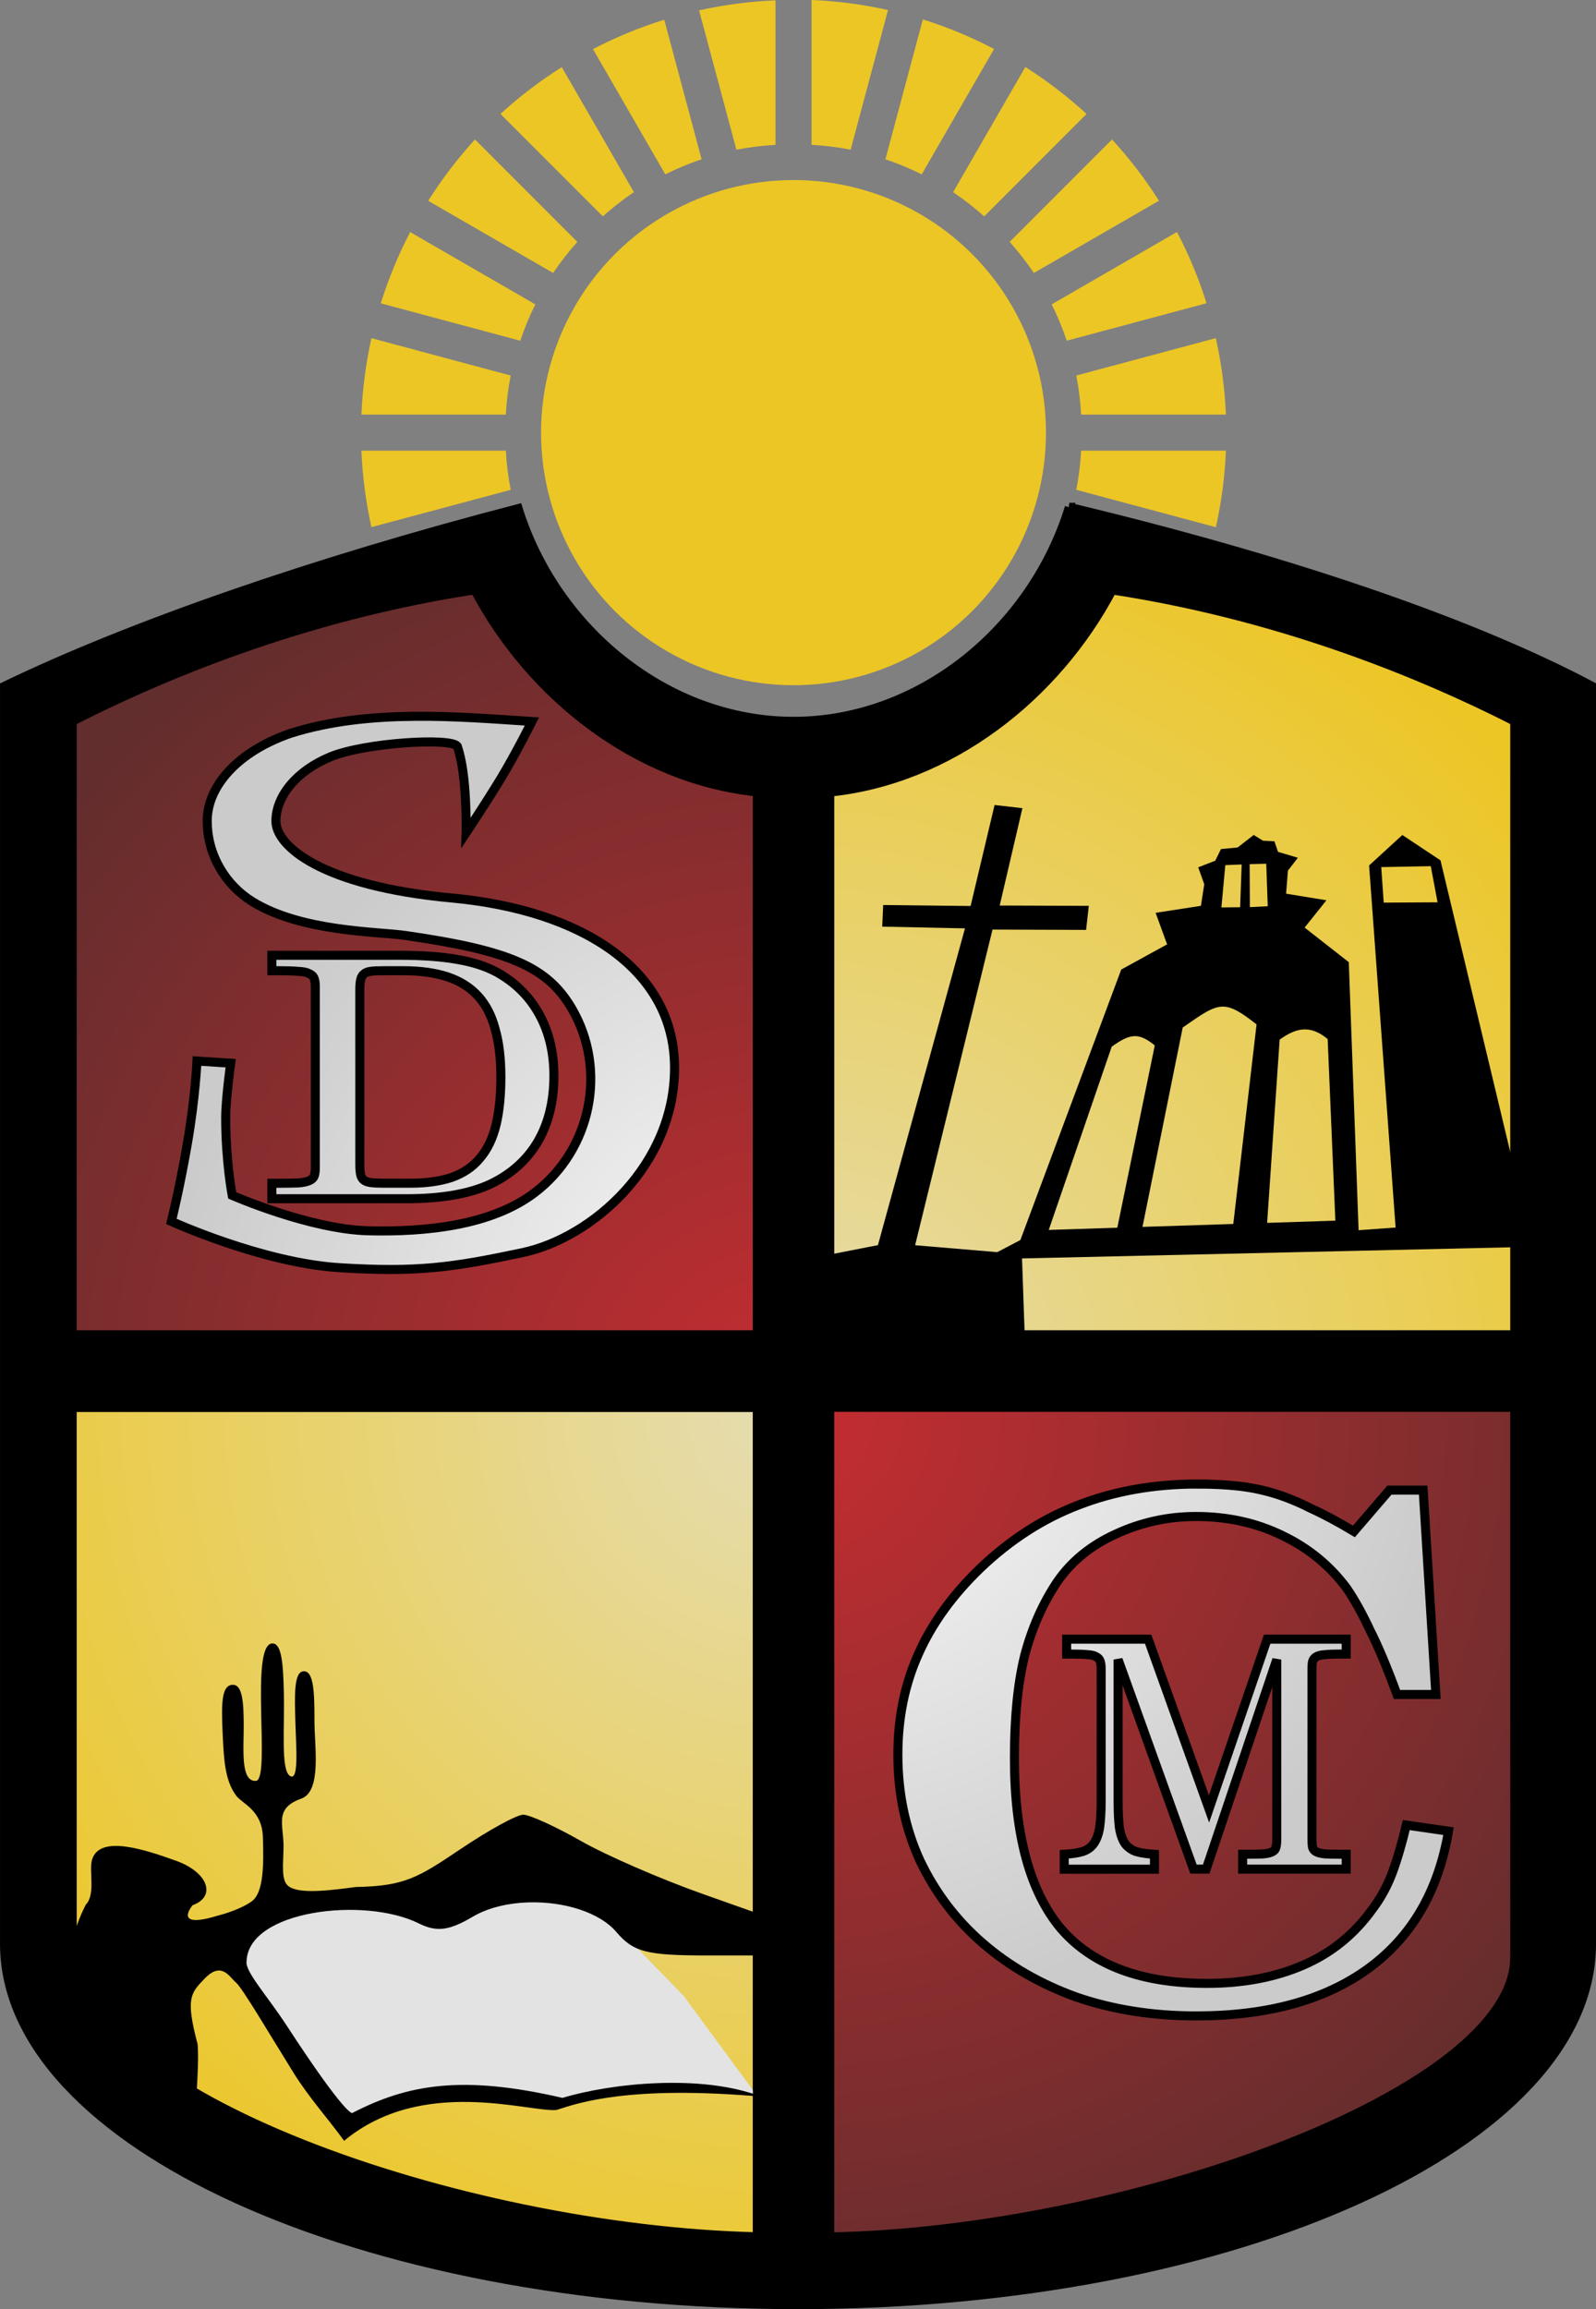 <?xml version="1.0" encoding="UTF-8" standalone="no"?>
<!-- Created with Inkscape (http://www.inkscape.org/) -->

<svg
   width="177"
   height="255.955"
   viewBox="0 0 46.831 67.721"
   version="1.1"
   id="svg5"
   xml:space="preserve"
   inkscape:version="1.2.1 (1:1.2.1+202210291243+9c6d41e410)"
   sodipodi:docname="SD_Moldes.svg"
   xmlns:inkscape="http://www.inkscape.org/namespaces/inkscape"
   xmlns:sodipodi="http://sodipodi.sourceforge.net/DTD/sodipodi-0.dtd"
   xmlns:xlink="http://www.w3.org/1999/xlink"
   xmlns="http://www.w3.org/2000/svg"
   xmlns:svg="http://www.w3.org/2000/svg"><rect x="0" y="0" width="46.831" height="67.721" fill="#808080" stroke="none"/><sodipodi:namedview
     id="namedview7"
     pagecolor="#ffffff"
     bordercolor="#000000"
     borderopacity="0.25"
     inkscape:showpageshadow="2"
     inkscape:pageopacity="0.0"
     inkscape:pagecheckerboard="0"
     inkscape:deskcolor="#d1d1d1"
     inkscape:document-units="mm"
     showgrid="true"
     inkscape:zoom="0.78038721"
     inkscape:cx="519.61385"
     inkscape:cy="517.05102"
     inkscape:window-width="1920"
     inkscape:window-height="1011"
     inkscape:window-x="1920"
     inkscape:window-y="0"
     inkscape:window-maximized="1"
     inkscape:current-layer="layer1"><inkscape:grid
       type="xygrid"
       id="grid182"
       spacingx="1.058"
       spacingy="1.058"
       empspacing="4" /></sodipodi:namedview><defs
     id="defs2"><linearGradient
       inkscape:collect="always"
       id="linearGradient30857"><stop
         style="stop-color:#ffffff;stop-opacity:1;"
         offset="0"
         id="stop30853" /><stop
         style="stop-color:#cbcbcb;stop-opacity:1;"
         offset="1"
         id="stop30855" /></linearGradient><linearGradient
       inkscape:collect="always"
       id="linearGradient22009"><stop
         style="stop-color:#c52d31;stop-opacity:1;"
         offset="0"
         id="stop22005" /><stop
         style="stop-color:#612d2d;stop-opacity:1;"
         offset="1"
         id="stop22007" /></linearGradient><linearGradient
       inkscape:collect="always"
       id="linearGradient18525"><stop
         style="stop-color:#e5ddb3;stop-opacity:1;"
         offset="0"
         id="stop18521" /><stop
         style="stop-color:#ecc625;stop-opacity:1;"
         offset="1"
         id="stop18523" /></linearGradient><radialGradient
       inkscape:collect="always"
       xlink:href="#linearGradient18525"
       id="radialGradient18550"
       cx="103.717"
       cy="56.288"
       fx="103.717"
       fy="56.288"
       r="21.167"
       gradientTransform="matrix(-1.341,-2.9810991e-5,-2.8040777e-7,-1.341,242.775,131.758)"
       gradientUnits="userSpaceOnUse" /><radialGradient
       inkscape:collect="always"
       xlink:href="#linearGradient22009"
       id="radialGradient22011"
       cx="103.717"
       cy="56.285"
       fx="103.717"
       fy="56.285"
       r="21.167"
       gradientTransform="matrix(-1.341,0,-1.1110457e-7,-1.341,242.786,131.756)"
       gradientUnits="userSpaceOnUse" /><radialGradient
       inkscape:collect="always"
       xlink:href="#linearGradient30857"
       id="radialGradient30859"
       cx="104.197"
       cy="54.894"
       fx="104.197"
       fy="54.894"
       r="18.892"
       gradientTransform="matrix(1,0,0,1.016,0,-0.866)"
       gradientUnits="userSpaceOnUse" /><radialGradient
       inkscape:collect="always"
       xlink:href="#linearGradient30857"
       id="radialGradient32087"
       gradientUnits="userSpaceOnUse"
       gradientTransform="matrix(1,0,0,1.016,0,-0.866)"
       cx="104.197"
       cy="54.894"
       fx="104.197"
       fy="54.894"
       r="18.892" /></defs><g
     inkscape:label="Capa 1"
     inkscape:groupmode="layer"
     id="layer1"
     transform="translate(-102.105,-14.936)"><g
       id="g32085"
       transform="translate(21.672,0.107)"><path
         id="rect5118-0"
         style="fill:url(#radialGradient18550);fill-opacity:1;stroke:#000000;stroke-width:0.265;stroke-dasharray:none;stroke-opacity:1"
         d="m 113.067,32.13 c -1.654,3.133 -4.767,5.572 -8.292,5.929 v 15.931 h 20.108 V 35.983 c -3.13,-1.595 -7.209,-3.148 -11.816,-3.853 z M 82.55,56.108 v 15.875 c 0,4.233 11.324,8.256 20.108,8.462 V 56.108 Z"
         sodipodi:nodetypes="cccccccsccc" /><circle
         style="fill:#ecc625;fill-opacity:1;stroke:none;stroke-width:0.232;stroke-dasharray:none;stroke-opacity:1"
         id="path5282-9-1"
         cx="103.717"
         cy="27.517"
         r="7.408" /><path
         id="path5282-9-1-2"
         style="fill:#ecc625;fill-opacity:1;stroke:none;stroke-width:0.397;stroke-dasharray:none;stroke-opacity:1"
         d="m 104.246,14.829 v 4.247 c 0.385,0.022 0.768,0.069 1.147,0.143 l 1.097,-4.096 c -0.738,-0.165 -1.489,-0.263 -2.244,-0.295 z m -1.058,0.01 c -0.754,0.031 -1.505,0.13 -2.242,0.294 l 1.095,4.087 c 0.379,-0.074 0.762,-0.122 1.147,-0.143 z m 4.324,0.559 -1.099,4.102 c 0.365,0.123 0.721,0.27 1.066,0.442 l 2.123,-3.677 c -0.67,-0.35 -1.369,-0.641 -2.09,-0.867 z m -7.588,0.009 c -0.721,0.225 -1.421,0.513 -2.091,0.862 l 2.121,3.673 c 0.345,-0.171 0.701,-0.319 1.066,-0.442 z m 10.595,1.387 -2.119,3.671 c 0.32,0.215 0.624,0.453 0.912,0.71 l 3.004,-3.004 c -0.557,-0.511 -1.158,-0.972 -1.796,-1.377 z m -13.602,0.004 C 96.278,17.201 95.676,17.66 95.118,18.17 l 3.004,3.004 c 0.287,-0.257 0.592,-0.494 0.912,-0.71 z m -2.547,2.121 c -0.51,0.558 -0.969,1.16 -1.373,1.799 l 3.667,2.117 c 0.215,-0.32 0.453,-0.624 0.71,-0.912 z m 18.693,0 -3.004,3.004 c 0.257,0.287 0.494,0.592 0.71,0.912 l 3.671,-2.119 c -0.405,-0.639 -0.865,-1.24 -1.377,-1.796 z m 1.906,2.713 -3.677,2.123 c 0.171,0.345 0.319,0.701 0.442,1.066 l 4.102,-1.099 c -0.226,-0.721 -0.516,-1.421 -0.867,-2.09 z m -22.501,0.003 c -0.349,0.67 -0.637,1.369 -0.862,2.09 l 4.093,1.097 c 0.123,-0.365 0.27,-0.721 0.442,-1.066 z m 23.642,3.11 -4.096,1.097 c 0.074,0.379 0.122,0.762 0.143,1.147 h 4.247 c -0.031,-0.755 -0.13,-1.506 -0.295,-2.244 z m -24.778,0.002 c -0.164,0.737 -0.263,1.487 -0.294,2.242 h 4.237 c 0.022,-0.385 0.069,-0.768 0.143,-1.147 z m -0.294,3.3 c 0.031,0.754 0.13,1.505 0.294,2.242 l 4.087,-1.095 c -0.074,-0.379 -0.122,-0.762 -0.143,-1.147 z m 21.119,0 c -0.022,0.385 -0.069,0.768 -0.143,1.147 l 4.096,1.097 c 0.165,-0.738 0.263,-1.489 0.295,-2.244 z"
         sodipodi:nodetypes="cccccccccccccccccccccccccccccccccccccccccccccccccccccccccccccccccccccc" /><path
         id="rect5118-0-2"
         style="fill:url(#radialGradient22011);fill-opacity:1;stroke:#000000;stroke-width:0.265;stroke-dasharray:none;stroke-opacity:1"
         d="m 94.367,32.126 c -4.609,0.706 -8.689,2.261 -11.817,3.857 V 53.986 H 102.658 V 38.055 c -3.524,-0.357 -6.637,-2.796 -8.291,-5.928 z m 10.408,23.976 v 24.342 c 8.655,-0.158 20.108,-4.233 20.108,-8.205 V 56.103 Z"
         sodipodi:nodetypes="cccccscccscc" /><g
         id="g30783"
         style="fill:#c7c7c7;fill-opacity:0.997;stroke:#000000;stroke-width:0.265;stroke-dasharray:none;stroke-opacity:1"><g
           id="g30765"
           style="fill:url(#radialGradient30859);fill-opacity:1;stroke:#000000;stroke-width:0.265;stroke-dasharray:none;stroke-opacity:1"><path
             id="rect535"
             style="fill:url(#radialGradient32087);fill-opacity:1;stroke:#000000;stroke-width:0.265;stroke-dasharray:none;stroke-opacity:1"
             d="m 92.563,35.837 c -1.217,0.013 -2.455,0.134 -3.611,0.501 -1.522,0.526 -2.43,1.531 -2.438,2.549 -0.008,1.018 0.545,1.905 1.328,2.387 1.447,0.891 3.689,0.873 4.492,0.991 3.064,0.441 4.166,0.924 4.878,2.143 1.051,1.798 0.572,4.147 -1.102,5.408 -1.256,0.946 -3.157,1.153 -4.876,1.109 -1.719,-0.044 -3.988,-1.039 -3.988,-1.039 0,0 -0.191,-1.002 -0.191,-2.273 0,-0.54 0.147,-1.603 0.147,-1.603 l -0.989,-0.064 c 0,0 -0.048,1.067 -0.281,2.415 -0.233,1.348 -0.471,2.288 -0.471,2.288 0,0 2.668,1.218 4.94,1.359 2.272,0.141 3.292,-0.004 5.358,-0.441 2.066,-0.437 4.484,-2.584 4.467,-5.448 -0.017,-2.864 -2.72,-4.601 -6.54,-4.954 -3.82,-0.353 -5.157,-1.528 -5.157,-2.254 0,-0.725 0.597,-1.473 1.601,-1.887 1.004,-0.414 3.508,-0.565 3.718,-0.315 0.305,0.845 0.26,2.546 0.26,2.546 0,0 0.591,-0.886 1.022,-1.597 0.431,-0.711 0.911,-1.669 0.911,-1.669 -1.067,-0.069 -2.261,-0.165 -3.478,-0.153 z m -4.153,7.008 v 0.453 h 0.214 c 0.233,0 0.421,0.006 0.564,0.019 0.143,0.006 0.248,0.028 0.316,0.066 0.075,0.031 0.124,0.079 0.147,0.142 0.023,0.057 0.034,0.135 0.034,0.236 v 5.308 c 0,0.107 -0.011,0.192 -0.034,0.255 -0.023,0.057 -0.072,0.101 -0.147,0.132 -0.068,0.031 -0.173,0.054 -0.316,0.066 -0.143,0.006 -0.331,0.009 -0.564,0.009 h -0.214 v 0.454 h 3.946 c 1.037,0 1.864,-0.145 2.48,-0.435 0.601,-0.29 1.06,-0.702 1.376,-1.237 0.316,-0.541 0.474,-1.187 0.474,-1.936 0,-0.68 -0.143,-1.278 -0.428,-1.795 -0.286,-0.523 -0.7,-0.935 -1.241,-1.237 -0.323,-0.176 -0.714,-0.302 -1.173,-0.378 -0.451,-0.082 -1.018,-0.122 -1.702,-0.122 z m 3.258,0.453 h 0.598 c 0.504,0 0.936,0.06 1.297,0.179 0.361,0.12 0.658,0.305 0.891,0.557 0.233,0.252 0.402,0.576 0.507,0.973 0.113,0.39 0.169,0.859 0.169,1.407 0,0.554 -0.049,1.03 -0.147,1.426 -0.098,0.39 -0.255,0.711 -0.473,0.963 -0.21,0.252 -0.485,0.437 -0.823,0.557 -0.338,0.113 -0.744,0.17 -1.218,0.17 H 91.668 c -0.15,0 -0.271,-0.006 -0.361,-0.019 -0.09,-0.013 -0.158,-0.038 -0.203,-0.076 -0.045,-0.038 -0.075,-0.091 -0.09,-0.16 -0.015,-0.076 -0.023,-0.173 -0.023,-0.293 v -5.128 c 0,-0.12 0.008,-0.214 0.023,-0.283 0.015,-0.076 0.045,-0.132 0.09,-0.17 0.045,-0.044 0.113,-0.073 0.203,-0.085 0.09,-0.013 0.21,-0.019 0.361,-0.019 z m 23.908,15.054 c -1.272,0 -2.437,0.205 -3.494,0.615 -1.041,0.397 -1.999,1.012 -2.875,1.846 -0.826,0.794 -1.437,1.64 -1.833,2.54 -0.396,0.886 -0.595,1.866 -0.595,2.937 0,1.125 0.215,2.157 0.644,3.096 0.446,0.939 1.057,1.746 1.833,2.421 0.776,0.675 1.693,1.204 2.751,1.588 1.074,0.37 2.247,0.556 3.519,0.556 2.098,0 3.783,-0.463 5.056,-1.389 1.272,-0.926 2.057,-2.269 2.354,-4.029 l -1.239,-0.179 c -0.132,0.556 -0.272,1.032 -0.421,1.429 -0.149,0.384 -0.339,0.728 -0.57,1.032 -0.529,0.741 -1.206,1.29 -2.032,1.647 -0.826,0.357 -1.768,0.535 -2.825,0.535 -1.933,0 -3.362,-0.535 -4.287,-1.607 -0.909,-1.085 -1.363,-2.752 -1.363,-5.001 0,-1.191 0.099,-2.19 0.298,-2.997 0.215,-0.82 0.537,-1.548 0.966,-2.183 0.413,-0.595 0.983,-1.058 1.71,-1.389 0.743,-0.344 1.528,-0.516 2.354,-0.516 0.925,0 1.768,0.185 2.528,0.556 0.776,0.37 1.412,0.893 1.908,1.568 0.231,0.344 0.454,0.748 0.669,1.211 0.231,0.45 0.495,1.078 0.793,1.885 h 1.14 l -0.372,-5.993 h -0.991 l -1.041,1.211 c -0.463,-0.278 -0.884,-0.503 -1.264,-0.675 -0.363,-0.185 -0.719,-0.331 -1.066,-0.437 -0.347,-0.106 -0.702,-0.178 -1.066,-0.218 -0.363,-0.04 -0.76,-0.059 -1.19,-0.059 z m -3.845,4.55 v 0.437 h 0.169 c 0.19,0 0.34,0.006 0.453,0.018 0.113,0.006 0.196,0.027 0.249,0.063 0.059,0.03 0.097,0.074 0.115,0.134 0.018,0.054 0.027,0.128 0.027,0.223 v 3.854 c 0,0.321 -0.015,0.583 -0.044,0.785 -0.03,0.196 -0.086,0.354 -0.169,0.473 -0.077,0.113 -0.186,0.193 -0.329,0.241 -0.136,0.042 -0.317,0.069 -0.542,0.081 v 0.437 h 2.648 v -0.437 c -0.225,-0.012 -0.406,-0.039 -0.542,-0.081 -0.136,-0.048 -0.246,-0.128 -0.329,-0.241 -0.077,-0.119 -0.13,-0.277 -0.16,-0.473 -0.024,-0.202 -0.036,-0.464 -0.036,-0.785 V 63.5 l 2.212,6.146 h 0.373 L 117.897,63.5 v 5.272 c 0,0.101 -0.009,0.181 -0.026,0.241 -0.012,0.054 -0.048,0.095 -0.107,0.125 -0.059,0.03 -0.145,0.05 -0.257,0.062 -0.107,0.006 -0.255,0.009 -0.444,0.009 h -0.168 v 0.437 h 3.039 v -0.437 h -0.169 c -0.19,0 -0.341,-0.003 -0.453,-0.009 -0.113,-0.012 -0.198,-0.032 -0.257,-0.062 -0.053,-0.03 -0.089,-0.072 -0.107,-0.125 -0.012,-0.059 -0.018,-0.14 -0.018,-0.241 v -4.996 c 0,-0.095 0.006,-0.169 0.018,-0.223 0.018,-0.059 0.054,-0.104 0.107,-0.134 0.059,-0.036 0.145,-0.057 0.257,-0.063 0.113,-0.012 0.264,-0.018 0.453,-0.018 h 0.169 V 62.902 h -2.319 l -1.706,4.978 -1.786,-4.978 z" /></g><g
           id="g30772"
           style="fill:#c7c7c7;fill-opacity:0.997;stroke:#000000;stroke-width:0.265;stroke-dasharray:none;stroke-opacity:1"
           transform="translate(-22.569,4.008)"><g
             id="path30643"
             style="fill:#c7c7c7;fill-opacity:0.997;stroke:#000000;stroke-width:0.265;stroke-dasharray:none;stroke-opacity:1" /><g
             aria-label="C"
             id="text30700"
             style="font-size:7.056px;font-family:'Tibetan Machine Uni';-inkscape-font-specification:'Tibetan Machine Uni';fill:#c7c7c7;fill-opacity:0.997;stroke:#000000;stroke-width:0.082;stroke-dasharray:none;stroke-opacity:1"
             transform="matrix(3.597,0,0,2.88,-90.288,-112.512)" /></g></g><path
         id="rect30967-7"
         style="fill:#000000;fill-opacity:1;stroke:none;stroke-width:0.253;stroke-dasharray:none"
         d="m 109.617,38.438 -0.704,2.962 -2.565,-0.029 -0.028,0.634 2.428,0.051 -2.554,9.29 -1.915,0.374 0.013,2.739 6.22,-0.162 -0.09,-2.561 14.991,-0.342 -2.712,-11.333 -1.119,-0.743 -0.976,0.893 0.778,10.619 -1.086,0.078 -0.288,-7.861 -1.296,-1.014 0.64,-0.801 -1.183,-0.193 0.053,-0.677 0.292,-0.377 -0.582,-0.172 -0.107,-0.312 -0.333,-0.015 -0.274,-0.169 -0.472,0.367 -0.488,0.046 -0.169,0.342 -0.499,0.194 0.177,0.495 -0.097,0.634 -1.33,0.205 0.337,0.925 -1.346,0.739 -2.959,7.932 -0.679,0.356 -2.41,-0.203 2.271,-9.258 2.746,0.01 0.079,-0.705 -2.614,-0.01 0.666,-2.855 z m 7.971,1.722 0.044,1.247 -0.524,0.026 -0.007,-1.26 z m -0.721,0.022 -0.045,1.254 -0.55,0.006 0.115,-1.241 z m 4.095,0.077 1.454,-0.027 0.199,1.06 -1.58,0.009 z m -4.662,4.092 c 0.005,-1.12e-4 0.01,7e-6 0.014,0 0.268,-3.76e-4 0.537,0.166 0.99,0.521 l -0.683,5.853 -2.664,0.086 1.18,-5.847 c 0.561,-0.391 0.863,-0.606 1.162,-0.613 z m 2.426,0.668 c 0.218,3.18e-4 0.432,0.092 0.664,0.282 l 0.226,5.327 -2.002,0.065 0.367,-5.374 c 0.265,-0.191 0.497,-0.294 0.723,-0.3 0.007,-1.8e-4 0.014,-5.08e-4 0.021,-4.97e-4 z m -5.006,0.197 c 0.007,-1.54e-4 0.012,-6.1e-5 0.019,0 0.177,0.002 0.353,0.089 0.578,0.273 l -1.099,5.346 -2.012,0.065 1.847,-5.373 c 0.273,-0.197 0.473,-0.305 0.668,-0.31 z"
         sodipodi:nodetypes="cccccccccccccccccccccccccccccccccccccccccccccccccccccccccccssccccssccccssssccccs" /><g
         id="g32068"><path
           id="rect32063"
           style="fill:#e3e3e3;fill-opacity:1;stroke:none;stroke-width:0.053;stroke-opacity:1"
           d="m 87.197,72.204 c 1.617,-1.974 3.906,-1.766 6.088,-0.912 2.139,-1.166 3.038,-1.249 4.882,-0.322 l 2.326,2.393 2.126,2.89 c -1.992,-0.379 -3.852,-0.201 -5.954,0.349 -2.265,-0.772 -4.199,-0.445 -6.008,0.456 z"
           sodipodi:nodetypes="cccccccc" /><path
           id="path410-3-9-2"
           style="fill:#000000;fill-opacity:1;stroke:none;stroke-width:0.053;stroke-dasharray:none;stroke-opacity:1"
           d="m 88.426,63.027 c -0.682,0.014 -0.035,4.006 -0.485,4.032 -0.45,0.025 -0.357,-0.906 -0.357,-1.594 0,-0.688 -0.028,-1.247 -0.336,-1.224 -0.308,0.023 -0.324,0.511 -0.282,1.428 0.035,0.776 0.069,1.386 0.4,1.826 0.173,0.231 0.751,0.418 0.78,1.196 0.033,0.886 0.005,1.585 -0.276,1.857 -0.154,0.15 -0.625,0.358 -1.046,0.462 -0.944,0.292 -1.011,0.045 -0.742,-0.304 0.711,-0.257 0.452,-0.969 -0.475,-1.302 -0.927,-0.333 -2.236,-0.769 -2.469,-0.047 -0.107,0.332 0.113,1.023 -0.188,1.332 -0.757,1.506 -0.593,2.753 0.514,3.827 0.7,0.679 2.665,2.604 2.665,2.604 0,0 0.162,-1.691 0.102,-2.342 -0.356,-1.344 -0.207,-1.491 0.204,-1.919 0.499,-0.52 0.725,-0.055 0.92,0.111 0.197,0.169 0.989,1.522 1.693,2.652 0.456,0.732 1.028,1.362 1.482,1.992 2.292,-1.902 5.416,-0.834 6.232,-0.904 0.654,-0.213 2.14,-0.727 6.003,-0.392 -1.757,-0.678 -4.426,-0.388 -5.827,0.037 -2.947,-0.682 -4.549,-0.396 -6.171,0.445 0,0 -0.188,0.094 -1.917,-2.558 -0.569,-0.873 -1.234,-1.599 -1.182,-1.891 0.045,-1.502 3.463,-1.903 5.051,-1.114 0.533,0.265 0.898,0.21 1.583,-0.194 0.458,-0.27 1.053,-0.406 1.66,-0.422 1.012,-0.026 2.057,0.284 2.556,0.869 0.505,0.59 0.886,0.688 2.678,0.688 h 1.819 v -1.109 l -1.963,-0.695 C 99.822,69.939 98.212,69.239 97.472,68.817 96.732,68.395 95.973,68.05 95.786,68.05 c -0.188,0 -1.018,0.455 -1.844,1.011 -1.242,0.836 -1.641,1.084 -3.064,1.109 -0.761,0.101 -1.653,0.215 -1.973,-0.018 -0.233,-0.17 -0.159,-0.629 -0.152,-1.159 0.005,-0.643 -0.285,-1.131 0.519,-1.414 0.609,-0.215 0.386,-1.548 0.388,-2.279 0.002,-0.831 -0.021,-1.466 -0.314,-1.457 -0.297,0.009 -0.268,0.717 -0.245,1.524 0.019,0.691 0.109,1.725 -0.162,1.545 -0.271,-0.181 -0.15,-1.379 -0.178,-2.482 -0.019,-0.758 -0.056,-1.408 -0.334,-1.402 z"
           sodipodi:nodetypes="szszsssscczscsccssscccccscssssscccssscscsssszsss" /></g><path
         id="rect4819"
         style="fill:#000000;fill-opacity:1;stroke:#000000;stroke-width:0.265;stroke-dasharray:none;stroke-opacity:1"
         d="m 111.81,29.708 c -1.092,3.554 -4.375,6.275 -8.093,6.276 -3.704,-5.48e-4 -6.977,-2.703 -8.081,-6.238 -6.019,1.562 -11.411,3.442 -15.07,5.21 v 36.88 c 0,5.845 10.424,10.583 23.283,10.583 12.859,-1e-6 23.283,-4.738 23.283,-10.583 V 34.948 c -3.652,-1.935 -9.154,-3.765 -15.323,-5.24 z m 1.257,2.407 c 4.607,0.705 8.687,2.258 11.816,3.853 V 53.975 H 104.775 V 38.044 c 3.525,-0.357 6.638,-2.796 8.292,-5.929 z m -18.7,10e-4 c 1.654,3.132 4.766,5.571 8.291,5.928 V 53.975 H 82.55 V 35.972 c 3.129,-1.596 7.208,-3.151 11.817,-3.857 z M 82.55,56.092 h 20.108 V 80.429 C 93.874,80.223 82.55,76.2 82.55,71.967 Z m 22.225,0 h 20.108 v 16.136 c 0,3.972 -11.453,8.047 -20.108,8.205 z" /></g></g></svg>
